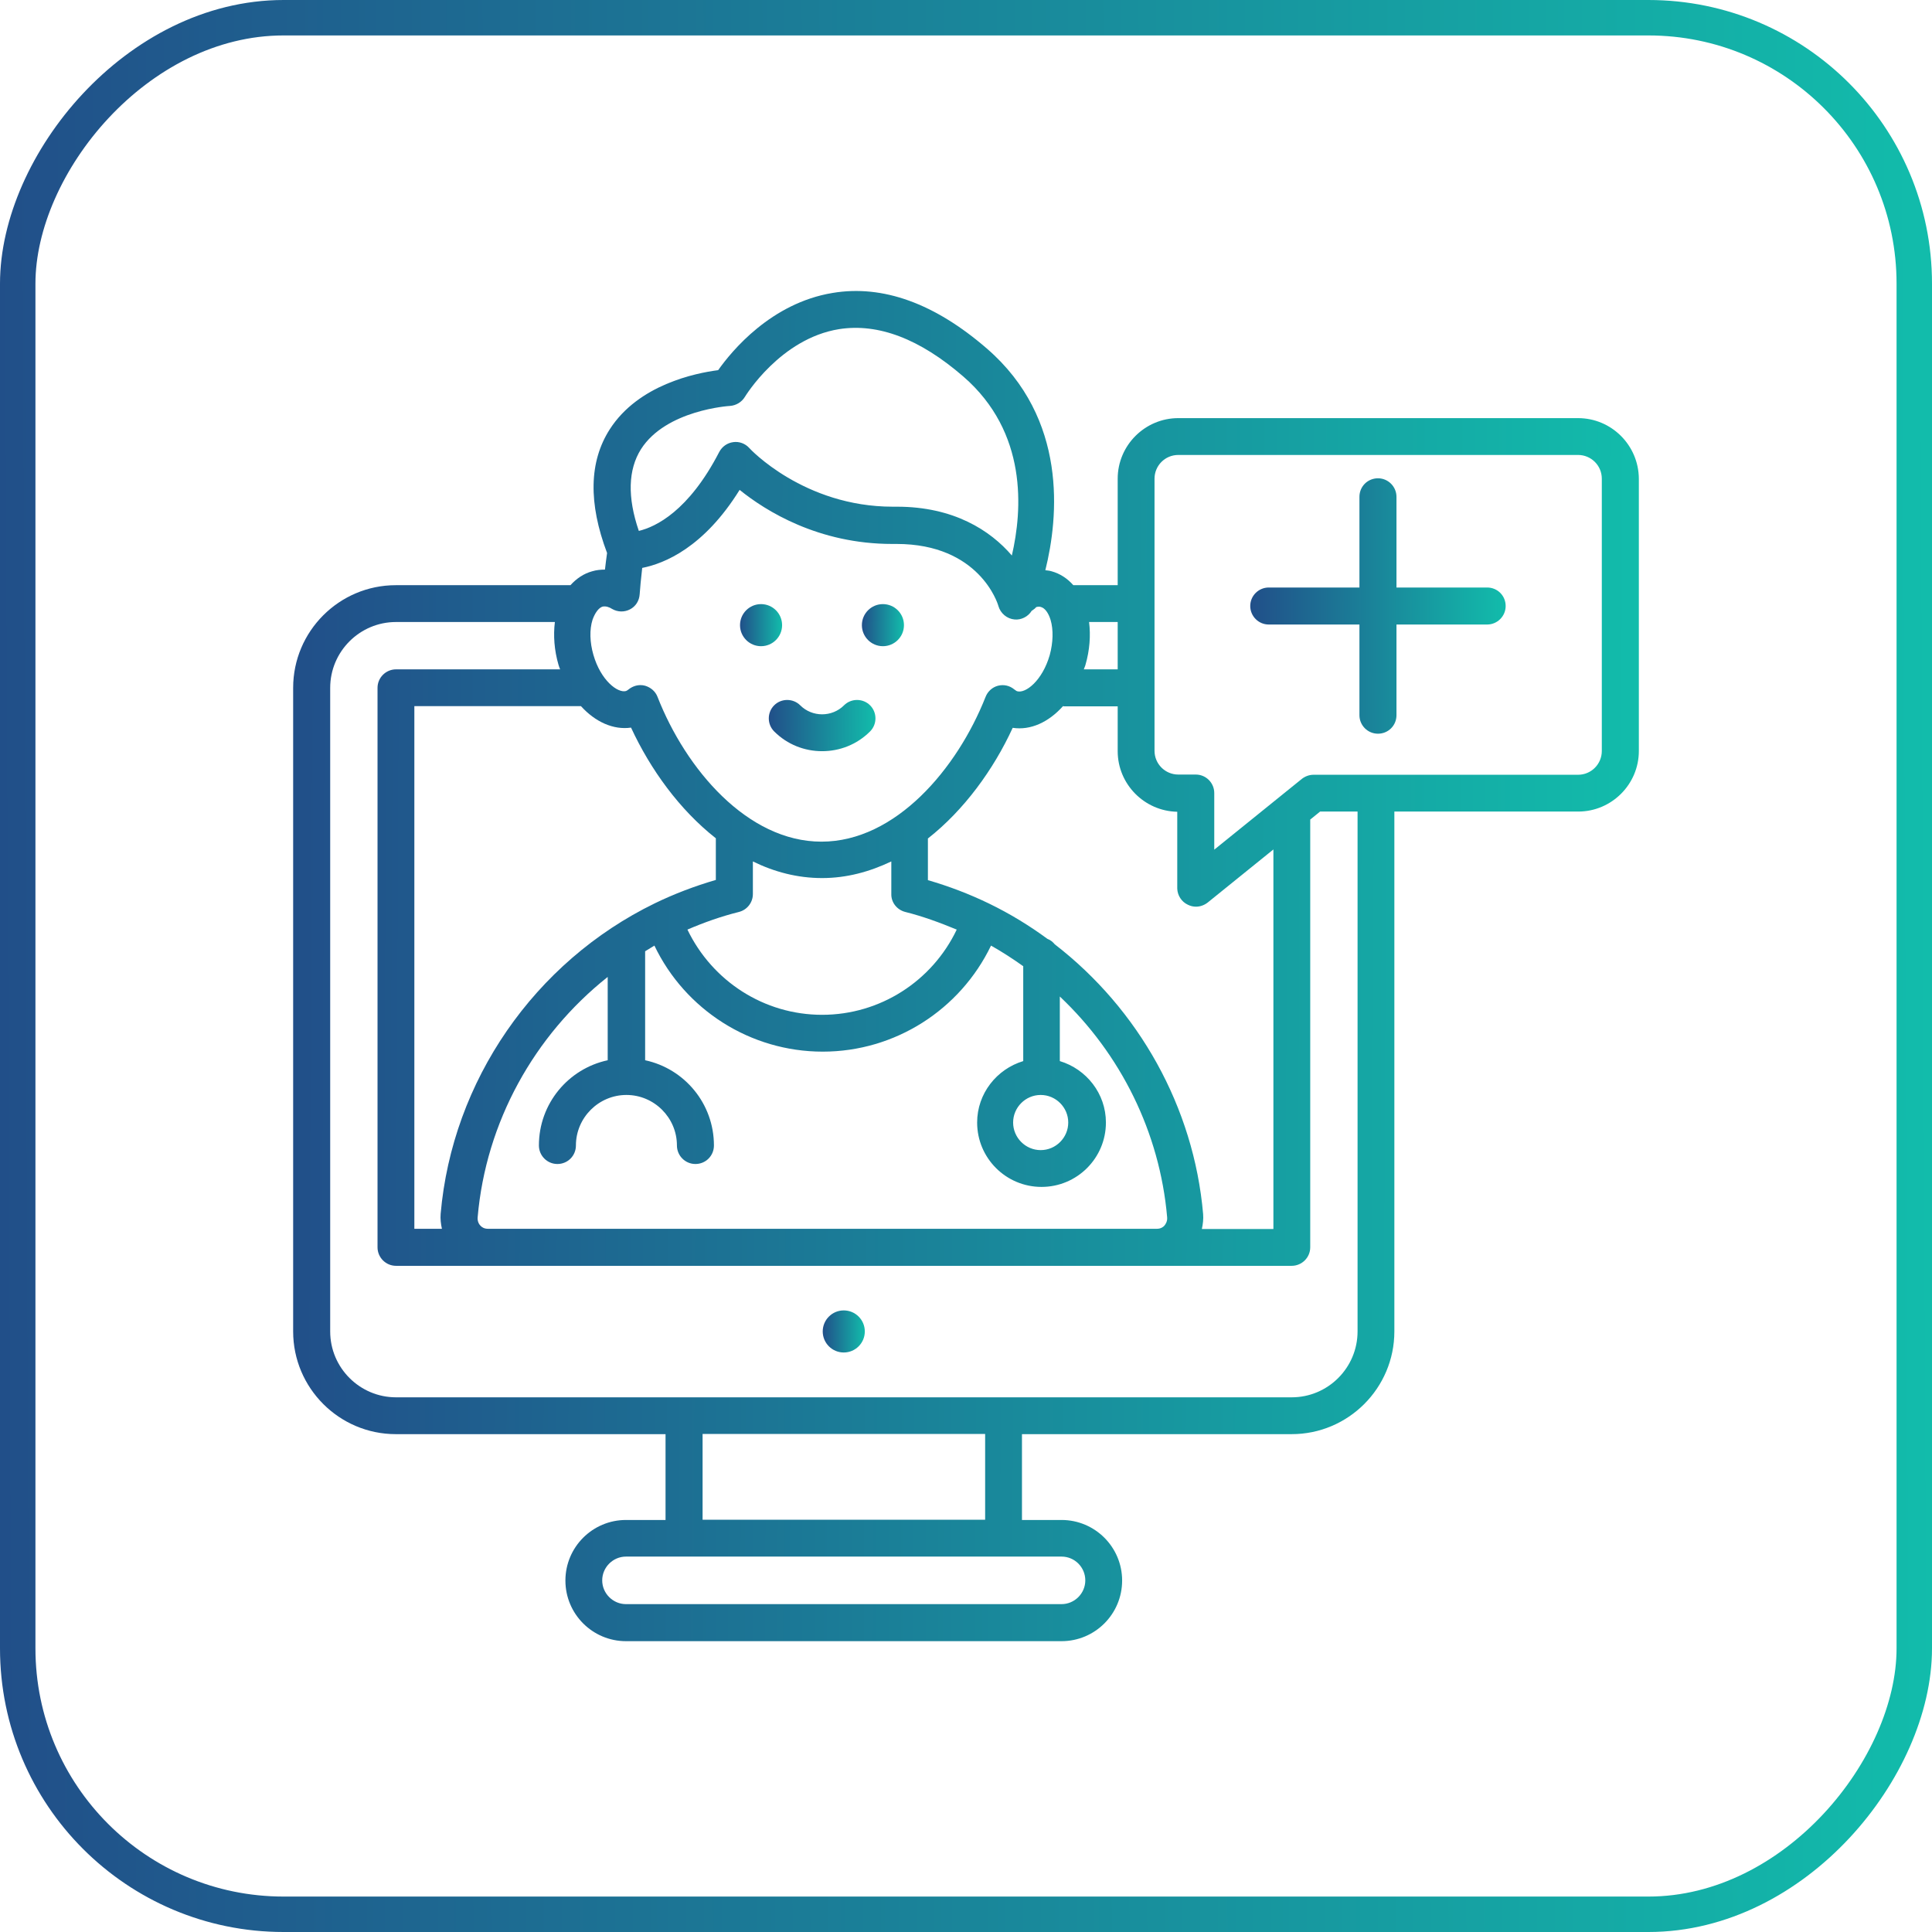 <svg width="64" height="64" viewBox="0 0 64 64" fill="none" xmlns="http://www.w3.org/2000/svg">
<g clip-path="url(#clip0_1084_181)">
<path d="M27.951 44.803C28.336 44.803 28.648 44.491 28.648 44.106C28.648 43.721 28.336 43.409 27.951 43.409C27.566 43.409 27.254 43.721 27.254 44.106C27.254 44.491 27.566 44.803 27.951 44.803Z" fill="url(#paint0_linear_1084_181)"/>
<path d="M25.645 24.229C26.084 24.668 26.655 24.884 27.234 24.884C27.812 24.884 28.384 24.668 28.823 24.229C29.06 23.992 29.06 23.602 28.823 23.365C28.586 23.128 28.195 23.128 27.959 23.365C27.561 23.762 26.906 23.762 26.509 23.365C26.272 23.128 25.881 23.128 25.645 23.365C25.408 23.602 25.408 23.992 25.645 24.229Z" fill="url(#paint1_linear_1084_181)"/>
<path d="M25.211 21.406C25.596 21.406 25.908 21.094 25.908 20.709C25.908 20.324 25.596 20.012 25.211 20.012C24.826 20.012 24.514 20.324 24.514 20.709C24.514 21.094 24.826 21.406 25.211 21.406Z" fill="url(#paint2_linear_1084_181)"/>
<path d="M29.248 21.406C29.633 21.406 29.945 21.094 29.945 20.709C29.945 20.324 29.633 20.012 29.248 20.012C28.863 20.012 28.551 20.324 28.551 20.709C28.551 21.094 28.863 21.406 29.248 21.406Z" fill="url(#paint3_linear_1084_181)"/>
<path d="M52.275 13.851H39.032C37.931 13.851 37.025 14.75 37.025 15.858V19.385H35.555C35.359 19.162 35.115 19.002 34.837 18.925C34.767 18.904 34.697 18.897 34.628 18.89C35.067 17.127 35.373 13.872 32.697 11.551C30.968 10.052 29.247 9.425 27.581 9.704C25.546 10.039 24.243 11.621 23.79 12.262C23.037 12.359 21.148 12.743 20.2 14.22C19.51 15.294 19.489 16.674 20.11 18.319C20.082 18.507 20.061 18.695 20.04 18.869C19.894 18.869 19.754 18.883 19.615 18.925C19.336 19.002 19.099 19.162 18.897 19.385H13.112C11.237 19.385 9.711 20.911 9.711 22.786V44.106C9.711 45.981 11.237 47.508 13.112 47.508H22.047V50.351H20.737C19.629 50.351 18.73 51.25 18.73 52.358C18.73 53.467 19.629 54.366 20.737 54.366H35.164C36.273 54.366 37.172 53.467 37.172 52.358C37.172 51.25 36.273 50.351 35.164 50.351H33.854V47.508H42.789C44.664 47.508 46.19 45.981 46.19 44.106V26.884H52.282C53.383 26.884 54.289 25.985 54.289 24.877V15.858C54.282 14.75 53.383 13.851 52.275 13.851ZM39.353 29.972C39.437 30.014 39.527 30.035 39.618 30.035C39.757 30.035 39.89 29.986 40.001 29.902L42.183 28.139V40.712H39.813C39.848 40.552 39.869 40.385 39.855 40.217C39.548 36.677 37.722 33.429 34.941 31.282C34.879 31.206 34.795 31.136 34.697 31.101C34.091 30.655 33.45 30.265 32.76 29.93C32.111 29.616 31.436 29.358 30.738 29.156V27.776C31.937 26.835 32.913 25.49 33.547 24.11C34.14 24.201 34.739 23.922 35.213 23.392C35.227 23.392 35.241 23.399 35.255 23.399H37.025V24.884C37.025 25.978 37.91 26.87 38.998 26.891V29.435C39.005 29.658 39.137 29.874 39.353 29.972ZM20.904 24.103C21.546 25.49 22.514 26.828 23.713 27.769V29.149C23.016 29.352 22.34 29.609 21.692 29.923C17.698 31.868 14.98 35.812 14.597 40.21C14.583 40.378 14.604 40.545 14.639 40.705H13.726V23.392H19.245C19.719 23.915 20.319 24.187 20.904 24.103ZM29.986 30.209C30.571 30.355 31.136 30.564 31.693 30.794C30.878 32.502 29.156 33.617 27.233 33.617C25.309 33.617 23.595 32.502 22.772 30.794C23.323 30.557 23.894 30.355 24.48 30.209C24.752 30.139 24.94 29.895 24.94 29.616V28.536C25.651 28.885 26.417 29.087 27.233 29.087C28.048 29.087 28.808 28.878 29.526 28.536V29.616C29.519 29.895 29.714 30.139 29.986 30.209ZM15.914 40.601C15.872 40.559 15.809 40.461 15.823 40.322C16.095 37.178 17.691 34.3 20.131 32.362V35.122C18.827 35.401 17.852 36.558 17.852 37.945C17.852 38.28 18.123 38.559 18.465 38.559C18.806 38.559 19.078 38.287 19.078 37.945C19.078 37.025 19.831 36.272 20.751 36.272C21.671 36.272 22.424 37.025 22.424 37.945C22.424 38.28 22.695 38.559 23.037 38.559C23.378 38.559 23.65 38.287 23.65 37.945C23.65 36.558 22.675 35.401 21.371 35.122V31.512C21.476 31.449 21.573 31.387 21.678 31.324C22.695 33.45 24.856 34.837 27.254 34.837C29.651 34.837 31.805 33.45 32.829 31.324C33.199 31.533 33.554 31.763 33.896 32.007V35.15C33.018 35.415 32.369 36.224 32.369 37.185C32.369 38.363 33.324 39.318 34.502 39.318C35.68 39.318 36.635 38.363 36.635 37.185C36.635 36.224 35.987 35.415 35.108 35.15V33.011C37.123 34.913 38.419 37.513 38.663 40.322C38.677 40.461 38.607 40.559 38.572 40.601C38.531 40.649 38.447 40.705 38.328 40.705H16.158C16.032 40.705 15.949 40.642 15.914 40.601ZM34.474 36.272C34.976 36.272 35.387 36.684 35.387 37.185C35.387 37.687 34.976 38.099 34.474 38.099C33.972 38.099 33.561 37.687 33.561 37.185C33.561 36.684 33.972 36.272 34.474 36.272ZM37.032 22.173H35.903C35.917 22.124 35.945 22.075 35.959 22.019C36.098 21.538 36.133 21.051 36.077 20.605H37.025V22.173H37.032ZM21.232 14.882C22.061 13.579 24.159 13.447 24.18 13.447C24.382 13.433 24.57 13.321 24.675 13.147C24.689 13.126 25.846 11.216 27.797 10.903C29.094 10.701 30.467 11.223 31.909 12.471C34.049 14.325 33.868 16.897 33.519 18.402C32.809 17.573 31.596 16.785 29.714 16.785C29.665 16.785 29.616 16.785 29.575 16.785C26.626 16.785 24.835 14.861 24.821 14.841C24.689 14.694 24.487 14.618 24.291 14.646C24.089 14.673 23.922 14.792 23.825 14.973C22.814 16.931 21.72 17.454 21.162 17.587C20.779 16.471 20.807 15.559 21.232 14.882ZM19.956 20.096C20.068 20.068 20.193 20.117 20.277 20.172C20.458 20.277 20.681 20.284 20.869 20.186C21.058 20.089 21.176 19.901 21.19 19.685C21.204 19.489 21.232 19.169 21.274 18.813C22.012 18.667 23.316 18.137 24.501 16.228C25.365 16.925 27.107 18.019 29.554 18.019H29.7C32.439 18.019 33.053 19.991 33.073 20.075C33.143 20.319 33.359 20.5 33.61 20.521C33.826 20.542 34.056 20.43 34.175 20.235C34.188 20.228 34.203 20.214 34.216 20.207C34.258 20.179 34.3 20.145 34.328 20.11C34.384 20.096 34.439 20.089 34.488 20.11C34.614 20.145 34.732 20.305 34.802 20.535C34.899 20.862 34.886 21.288 34.774 21.699C34.53 22.549 33.972 22.981 33.694 22.898C33.687 22.898 33.659 22.884 33.596 22.835C33.443 22.709 33.248 22.668 33.059 22.716C32.871 22.765 32.718 22.905 32.648 23.086C31.707 25.469 29.665 27.881 27.212 27.881C24.759 27.881 22.716 25.476 21.782 23.086C21.713 22.905 21.559 22.772 21.371 22.716C21.323 22.702 21.267 22.695 21.218 22.695C21.078 22.695 20.946 22.744 20.835 22.828C20.779 22.877 20.744 22.884 20.737 22.891C20.465 22.967 19.901 22.542 19.657 21.692C19.538 21.281 19.524 20.855 19.629 20.528C19.712 20.298 19.831 20.138 19.956 20.096ZM35.952 52.352C35.952 52.784 35.596 53.139 35.164 53.139H20.737C20.305 53.139 19.949 52.784 19.949 52.352C19.949 51.919 20.305 51.564 20.737 51.564H35.164C35.603 51.564 35.952 51.919 35.952 52.352ZM32.634 50.344H23.274V47.501H32.634V50.344ZM44.971 44.106C44.971 45.305 43.995 46.288 42.789 46.288H13.119C11.92 46.288 10.938 45.312 10.938 44.106V22.786C10.938 21.587 11.913 20.605 13.119 20.605H18.381C18.326 21.051 18.36 21.538 18.5 22.019C18.514 22.075 18.535 22.117 18.555 22.173H13.119C12.785 22.173 12.506 22.445 12.506 22.786V41.319C12.506 41.653 12.778 41.932 13.119 41.932H16.158H38.301H42.789C43.124 41.932 43.403 41.66 43.403 41.319V27.149L43.73 26.884H44.971V44.106ZM53.062 24.877C53.062 25.309 52.714 25.665 52.275 25.665H43.514C43.375 25.665 43.242 25.713 43.131 25.797L40.224 28.146V26.271C40.224 25.936 39.953 25.658 39.611 25.658H39.032C38.6 25.658 38.245 25.309 38.245 24.87V15.858C38.245 15.426 38.593 15.071 39.032 15.071H52.275C52.707 15.071 53.062 15.419 53.062 15.858V24.877Z" fill="url(#paint4_linear_1084_181)"/>
<path d="M49.264 19.462H46.26V16.458C46.26 16.123 45.988 15.844 45.647 15.844C45.305 15.844 45.033 16.116 45.033 16.458V19.462H42.029C41.695 19.462 41.416 19.733 41.416 20.075C41.416 20.409 41.688 20.688 42.029 20.688H45.033V23.692C45.033 24.027 45.305 24.305 45.647 24.305C45.988 24.305 46.26 24.034 46.26 23.692V20.688H49.264C49.598 20.688 49.877 20.416 49.877 20.075C49.877 19.733 49.605 19.462 49.264 19.462Z" fill="url(#paint5_linear_1084_181)"/>
</g>
<rect x="0.587" y="-0.587" width="62.826" height="62.826" rx="8.807" transform="matrix(1 0 0 -1 0 62.826)" stroke="url(#paint6_linear_1084_181)" stroke-width="1.174"/>
<defs>
<linearGradient id="paint0_linear_1084_181" x1="27.254" y1="43.925" x2="28.649" y2="43.932" gradientUnits="userSpaceOnUse">
<stop stop-color="#214F89"/>
<stop offset="1" stop-color="#12BCAB"/>
</linearGradient>
<linearGradient id="paint1_linear_1084_181" x1="25.467" y1="23.815" x2="29.002" y2="23.848" gradientUnits="userSpaceOnUse">
<stop stop-color="#214F89"/>
<stop offset="1" stop-color="#12BCAB"/>
</linearGradient>
<linearGradient id="paint2_linear_1084_181" x1="24.514" y1="20.528" x2="25.908" y2="20.535" gradientUnits="userSpaceOnUse">
<stop stop-color="#214F89"/>
<stop offset="1" stop-color="#12BCAB"/>
</linearGradient>
<linearGradient id="paint3_linear_1084_181" x1="28.551" y1="20.528" x2="29.945" y2="20.535" gradientUnits="userSpaceOnUse">
<stop stop-color="#214F89"/>
<stop offset="1" stop-color="#12BCAB"/>
</linearGradient>
<linearGradient id="paint4_linear_1084_181" x1="9.711" y1="26.198" x2="54.313" y2="26.398" gradientUnits="userSpaceOnUse">
<stop stop-color="#214F89"/>
<stop offset="1" stop-color="#12BCAB"/>
</linearGradient>
<linearGradient id="paint5_linear_1084_181" x1="41.416" y1="18.977" x2="49.882" y2="19.015" gradientUnits="userSpaceOnUse">
<stop stop-color="#214F89"/>
<stop offset="1" stop-color="#12BCAB"/>
</linearGradient>
<linearGradient id="paint6_linear_1084_181" x1="-9.95479e-09" y1="23.695" x2="64.035" y2="23.982" gradientUnits="userSpaceOnUse">
<stop stop-color="#214F89"/>
<stop offset="1" stop-color="#12BCAB"/>
</linearGradient>
<clipPath id="clip0_1084_181">
<rect width="46" height="46" fill="white" transform="translate(9 9)"/>
</clipPath>
</defs>
</svg>
